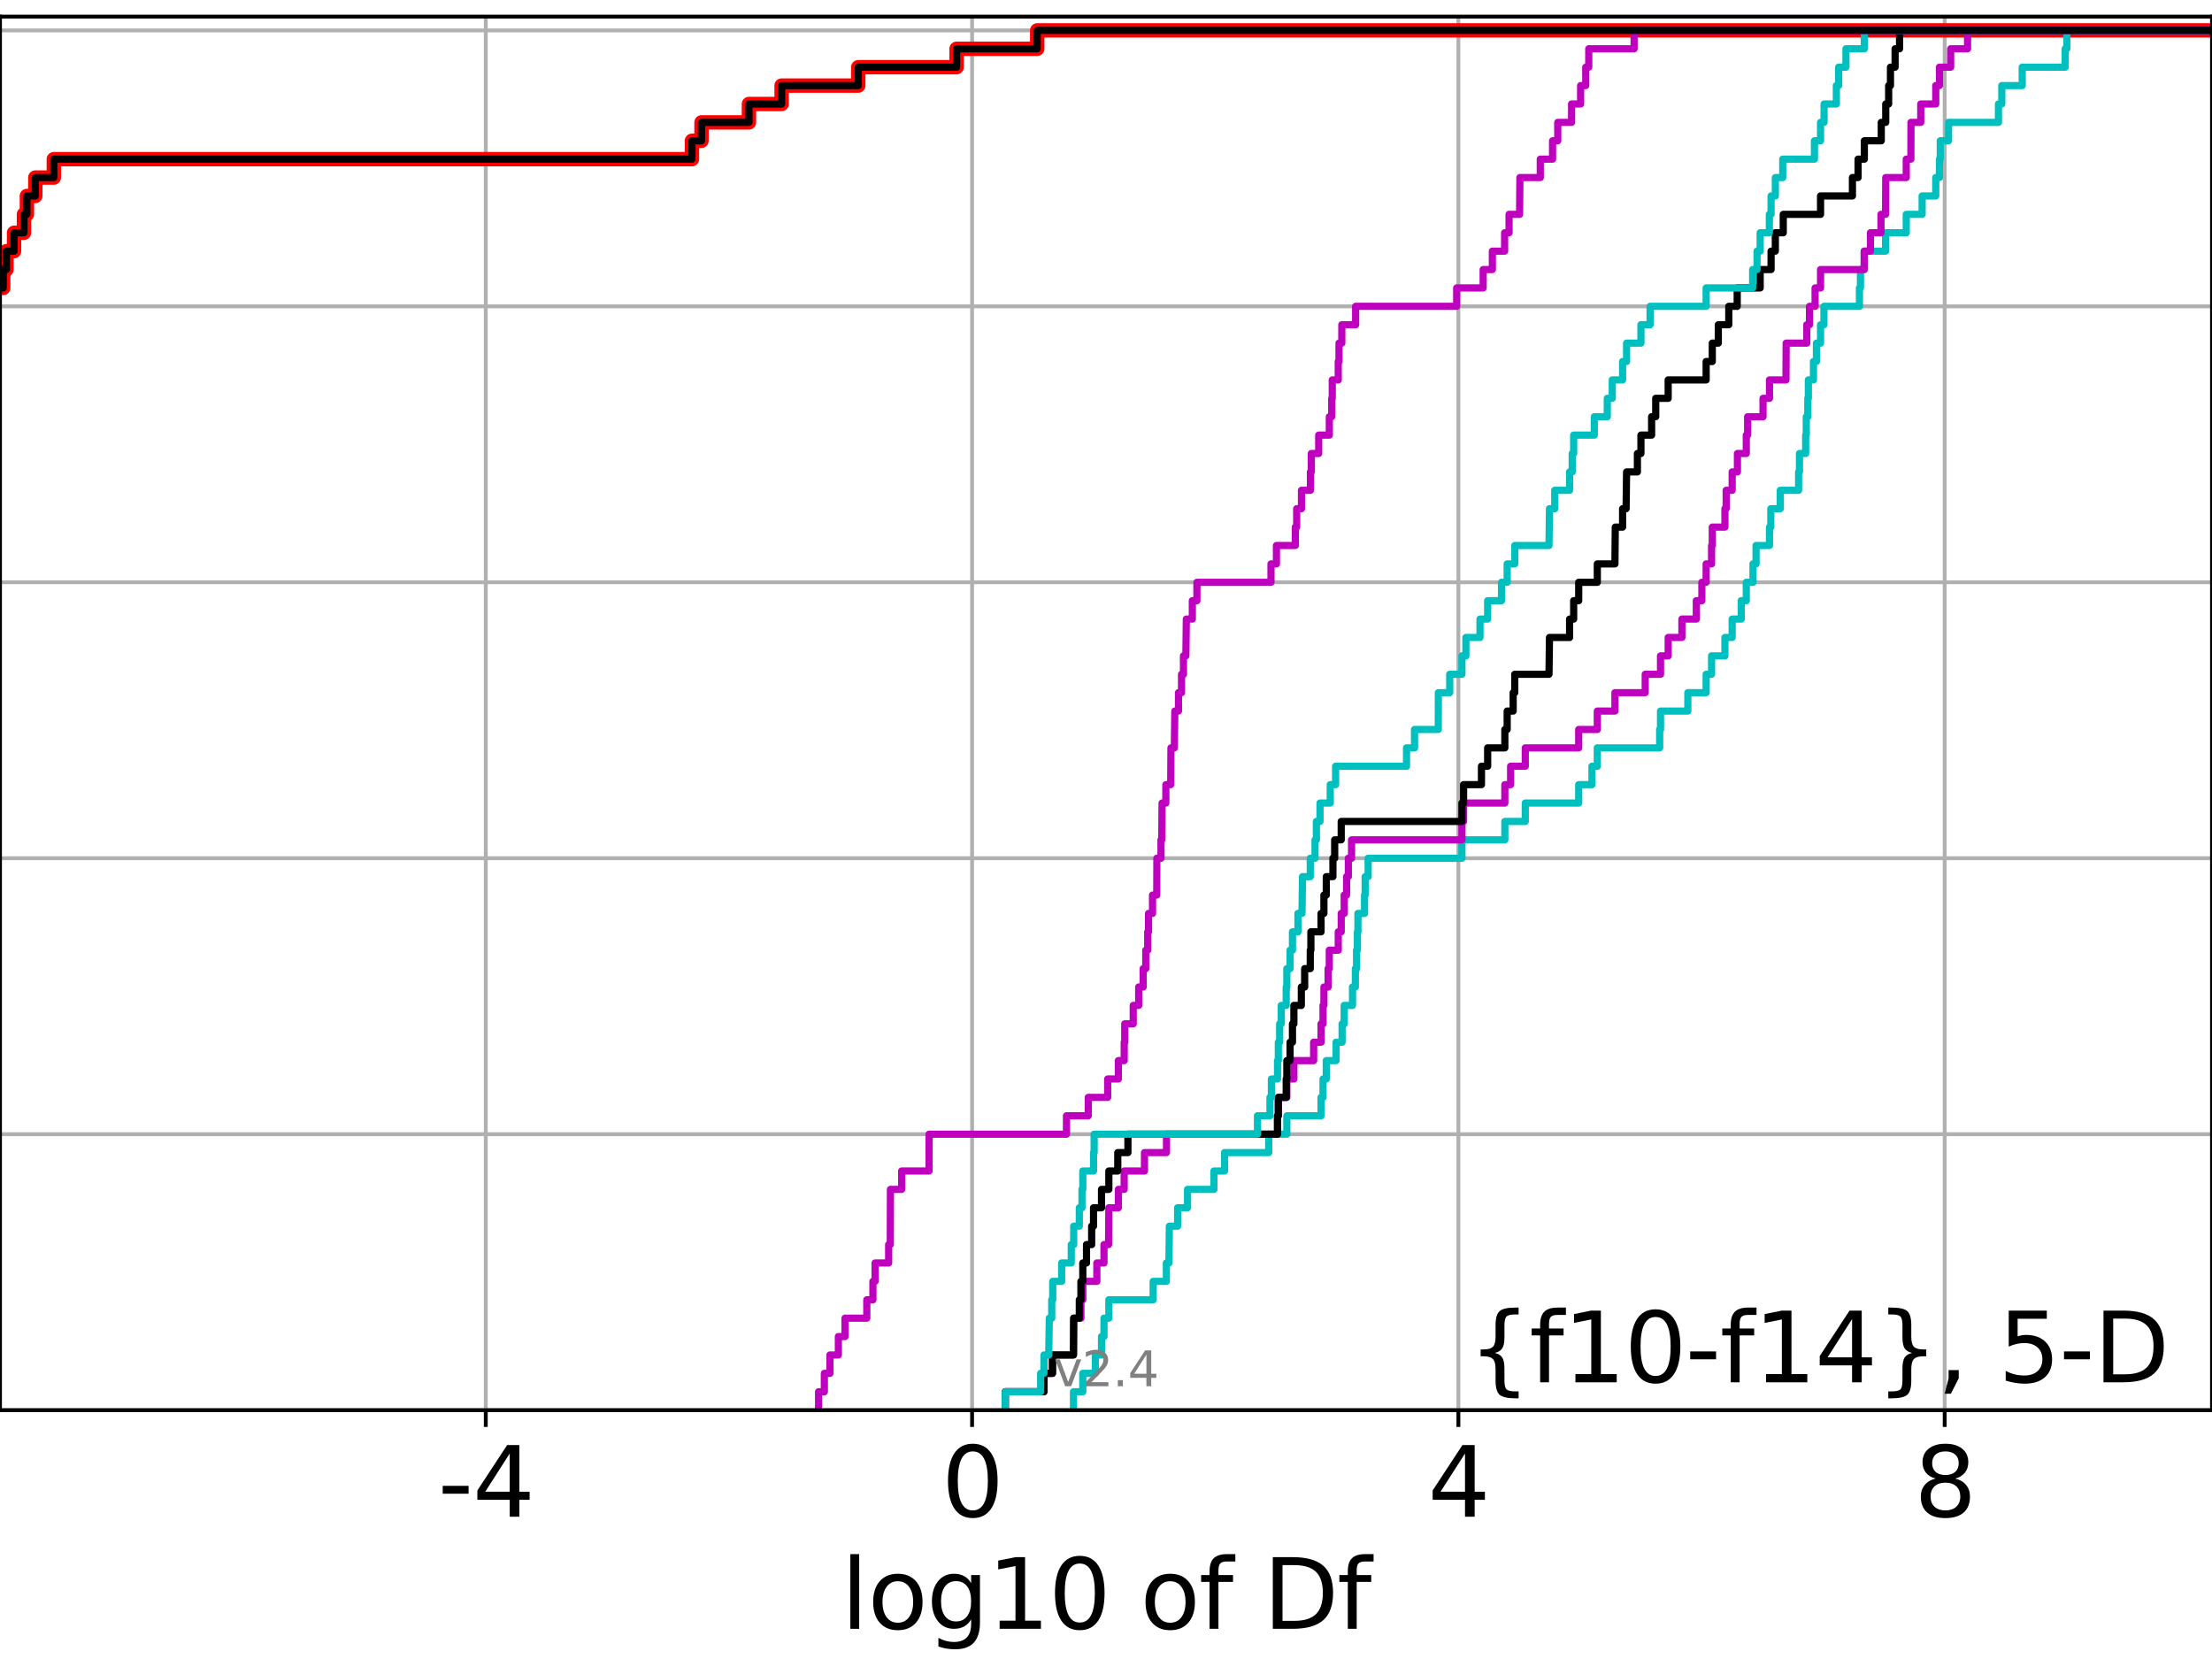 <?xml version="1.0" encoding="utf-8" standalone="no"?>
<!DOCTYPE svg PUBLIC "-//W3C//DTD SVG 1.1//EN"
  "http://www.w3.org/Graphics/SVG/1.1/DTD/svg11.dtd">
<svg height="345.6pt" version="1.1" viewBox="0 0 460.8 345.6" width="460.8pt" xmlns="http://www.w3.org/2000/svg" xmlns:xlink="http://www.w3.org/1999/xlink">
 <defs>
  <style type="text/css">*{stroke-linecap:butt;stroke-linejoin:round;}</style>
 </defs>
 <g id="figure_1">
  <g id="patch_1">
   <path d="M 0 345.6 
L 460.8 345.6 
L 460.8 0 
L 0 0 
z
" style="fill:#ffffff;"/>
  </g>
  <g id="axes_1">
   <g id="patch_2">
    <path d="M 0 293.76 
L 460.8 293.76 
L 460.8 3.456 
L 0 3.456 
z
" style="fill:#ffffff;"/>
   </g>
   <g id="matplotlib.axis_1">
    <g id="xtick_1">
     <g id="line2d_1">
      <path clip-path="url(#pfd87e6ff01)" d="M 101.197 293.76 
L 101.197 3.456 
" style="fill:none;stroke:#b0b0b0;stroke-linecap:square;stroke-width:0.8;"/>
     </g>
     <g id="line2d_2">
      <defs>
       <path d="M 0 0 
L 0 3.5 
" id="m085a3701bd" style="stroke:#000000;stroke-width:0.8;"/>
      </defs>
      <g>
       <use style="stroke:#000000;stroke-width:0.8;" x="101.197" xlink:href="#m085a3701bd" y="293.76"/>
      </g>
     </g>
     <g id="text_1">
      <!-- -4 -->
      <g transform="translate(91.227 315.957)scale(0.2 -0.2)">
       <defs>
        <path d="M 313 2009 
L 1997 2009 
L 1997 1497 
L 313 1497 
L 313 2009 
z
" id="DejaVuSans-2d" transform="scale(0.016)"/>
        <path d="M 2419 4116 
L 825 1625 
L 2419 1625 
L 2419 4116 
z
M 2253 4666 
L 3047 4666 
L 3047 1625 
L 3713 1625 
L 3713 1100 
L 3047 1100 
L 3047 0 
L 2419 0 
L 2419 1100 
L 313 1100 
L 313 1709 
L 2253 4666 
z
" id="DejaVuSans-34" transform="scale(0.016)"/>
       </defs>
       <use xlink:href="#DejaVuSans-2d"/>
       <use x="36.084" xlink:href="#DejaVuSans-34"/>
      </g>
     </g>
    </g>
    <g id="xtick_2">
     <g id="line2d_3">
      <path clip-path="url(#pfd87e6ff01)" d="M 202.503 293.76 
L 202.503 3.456 
" style="fill:none;stroke:#b0b0b0;stroke-linecap:square;stroke-width:0.8;"/>
     </g>
     <g id="line2d_4">
      <g>
       <use style="stroke:#000000;stroke-width:0.8;" x="202.503" xlink:href="#m085a3701bd" y="293.76"/>
      </g>
     </g>
     <g id="text_2">
      <!-- 0 -->
      <g transform="translate(196.141 315.957)scale(0.2 -0.2)">
       <defs>
        <path d="M 2034 4250 
Q 1547 4250 1301 3770 
Q 1056 3291 1056 2328 
Q 1056 1369 1301 889 
Q 1547 409 2034 409 
Q 2525 409 2770 889 
Q 3016 1369 3016 2328 
Q 3016 3291 2770 3770 
Q 2525 4250 2034 4250 
z
M 2034 4750 
Q 2819 4750 3233 4129 
Q 3647 3509 3647 2328 
Q 3647 1150 3233 529 
Q 2819 -91 2034 -91 
Q 1250 -91 836 529 
Q 422 1150 422 2328 
Q 422 3509 836 4129 
Q 1250 4750 2034 4750 
z
" id="DejaVuSans-30" transform="scale(0.016)"/>
       </defs>
       <use xlink:href="#DejaVuSans-30"/>
      </g>
     </g>
    </g>
    <g id="xtick_3">
     <g id="line2d_5">
      <path clip-path="url(#pfd87e6ff01)" d="M 303.81 293.76 
L 303.81 3.456 
" style="fill:none;stroke:#b0b0b0;stroke-linecap:square;stroke-width:0.8;"/>
     </g>
     <g id="line2d_6">
      <g>
       <use style="stroke:#000000;stroke-width:0.8;" x="303.81" xlink:href="#m085a3701bd" y="293.76"/>
      </g>
     </g>
     <g id="text_3">
      <!-- 4 -->
      <g transform="translate(297.447 315.957)scale(0.2 -0.2)">
       <use xlink:href="#DejaVuSans-34"/>
      </g>
     </g>
    </g>
    <g id="xtick_4">
     <g id="line2d_7">
      <path clip-path="url(#pfd87e6ff01)" d="M 405.116 293.76 
L 405.116 3.456 
" style="fill:none;stroke:#b0b0b0;stroke-linecap:square;stroke-width:0.8;"/>
     </g>
     <g id="line2d_8">
      <g>
       <use style="stroke:#000000;stroke-width:0.8;" x="405.116" xlink:href="#m085a3701bd" y="293.76"/>
      </g>
     </g>
     <g id="text_4">
      <!-- 8 -->
      <g transform="translate(398.754 315.957)scale(0.2 -0.2)">
       <defs>
        <path d="M 2034 2216 
Q 1584 2216 1326 1975 
Q 1069 1734 1069 1313 
Q 1069 891 1326 650 
Q 1584 409 2034 409 
Q 2484 409 2743 651 
Q 3003 894 3003 1313 
Q 3003 1734 2745 1975 
Q 2488 2216 2034 2216 
z
M 1403 2484 
Q 997 2584 770 2862 
Q 544 3141 544 3541 
Q 544 4100 942 4425 
Q 1341 4750 2034 4750 
Q 2731 4750 3128 4425 
Q 3525 4100 3525 3541 
Q 3525 3141 3298 2862 
Q 3072 2584 2669 2484 
Q 3125 2378 3379 2068 
Q 3634 1759 3634 1313 
Q 3634 634 3220 271 
Q 2806 -91 2034 -91 
Q 1263 -91 848 271 
Q 434 634 434 1313 
Q 434 1759 690 2068 
Q 947 2378 1403 2484 
z
M 1172 3481 
Q 1172 3119 1398 2916 
Q 1625 2713 2034 2713 
Q 2441 2713 2670 2916 
Q 2900 3119 2900 3481 
Q 2900 3844 2670 4047 
Q 2441 4250 2034 4250 
Q 1625 4250 1398 4047 
Q 1172 3844 1172 3481 
z
" id="DejaVuSans-38" transform="scale(0.016)"/>
       </defs>
       <use xlink:href="#DejaVuSans-38"/>
      </g>
     </g>
    </g>
    <g id="text_5">
     <!-- log10 of Df -->
     <g transform="translate(175.214 339.313)scale(0.2 -0.2)">
      <defs>
       <path d="M 603 4863 
L 1178 4863 
L 1178 0 
L 603 0 
L 603 4863 
z
" id="DejaVuSans-6c" transform="scale(0.016)"/>
       <path d="M 1959 3097 
Q 1497 3097 1228 2736 
Q 959 2375 959 1747 
Q 959 1119 1226 758 
Q 1494 397 1959 397 
Q 2419 397 2687 759 
Q 2956 1122 2956 1747 
Q 2956 2369 2687 2733 
Q 2419 3097 1959 3097 
z
M 1959 3584 
Q 2709 3584 3137 3096 
Q 3566 2609 3566 1747 
Q 3566 888 3137 398 
Q 2709 -91 1959 -91 
Q 1206 -91 779 398 
Q 353 888 353 1747 
Q 353 2609 779 3096 
Q 1206 3584 1959 3584 
z
" id="DejaVuSans-6f" transform="scale(0.016)"/>
       <path d="M 2906 1791 
Q 2906 2416 2648 2759 
Q 2391 3103 1925 3103 
Q 1463 3103 1205 2759 
Q 947 2416 947 1791 
Q 947 1169 1205 825 
Q 1463 481 1925 481 
Q 2391 481 2648 825 
Q 2906 1169 2906 1791 
z
M 3481 434 
Q 3481 -459 3084 -895 
Q 2688 -1331 1869 -1331 
Q 1566 -1331 1297 -1286 
Q 1028 -1241 775 -1147 
L 775 -588 
Q 1028 -725 1275 -790 
Q 1522 -856 1778 -856 
Q 2344 -856 2625 -561 
Q 2906 -266 2906 331 
L 2906 616 
Q 2728 306 2450 153 
Q 2172 0 1784 0 
Q 1141 0 747 490 
Q 353 981 353 1791 
Q 353 2603 747 3093 
Q 1141 3584 1784 3584 
Q 2172 3584 2450 3431 
Q 2728 3278 2906 2969 
L 2906 3500 
L 3481 3500 
L 3481 434 
z
" id="DejaVuSans-67" transform="scale(0.016)"/>
       <path d="M 794 531 
L 1825 531 
L 1825 4091 
L 703 3866 
L 703 4441 
L 1819 4666 
L 2450 4666 
L 2450 531 
L 3481 531 
L 3481 0 
L 794 0 
L 794 531 
z
" id="DejaVuSans-31" transform="scale(0.016)"/>
       <path id="DejaVuSans-20" transform="scale(0.016)"/>
       <path d="M 2375 4863 
L 2375 4384 
L 1825 4384 
Q 1516 4384 1395 4259 
Q 1275 4134 1275 3809 
L 1275 3500 
L 2222 3500 
L 2222 3053 
L 1275 3053 
L 1275 0 
L 697 0 
L 697 3053 
L 147 3053 
L 147 3500 
L 697 3500 
L 697 3744 
Q 697 4328 969 4595 
Q 1241 4863 1831 4863 
L 2375 4863 
z
" id="DejaVuSans-66" transform="scale(0.016)"/>
       <path d="M 1259 4147 
L 1259 519 
L 2022 519 
Q 2988 519 3436 956 
Q 3884 1394 3884 2338 
Q 3884 3275 3436 3711 
Q 2988 4147 2022 4147 
L 1259 4147 
z
M 628 4666 
L 1925 4666 
Q 3281 4666 3915 4102 
Q 4550 3538 4550 2338 
Q 4550 1131 3912 565 
Q 3275 0 1925 0 
L 628 0 
L 628 4666 
z
" id="DejaVuSans-44" transform="scale(0.016)"/>
      </defs>
      <use xlink:href="#DejaVuSans-6c"/>
      <use x="27.783" xlink:href="#DejaVuSans-6f"/>
      <use x="88.965" xlink:href="#DejaVuSans-67"/>
      <use x="152.441" xlink:href="#DejaVuSans-31"/>
      <use x="216.064" xlink:href="#DejaVuSans-30"/>
      <use x="279.688" xlink:href="#DejaVuSans-20"/>
      <use x="311.475" xlink:href="#DejaVuSans-6f"/>
      <use x="372.656" xlink:href="#DejaVuSans-66"/>
      <use x="407.861" xlink:href="#DejaVuSans-20"/>
      <use x="439.648" xlink:href="#DejaVuSans-44"/>
      <use x="516.65" xlink:href="#DejaVuSans-66"/>
     </g>
    </g>
   </g>
   <g id="matplotlib.axis_2">
    <g id="ytick_1">
     <g id="line2d_9">
      <path clip-path="url(#pfd87e6ff01)" d="M 0 293.76 
L 460.8 293.76 
" style="fill:none;stroke:#b0b0b0;stroke-linecap:square;stroke-width:0.8;"/>
     </g>
     <g id="line2d_10">
      <defs>
       <path d="M 0 0 
L -3.5 0 
" id="ma74e49cbe5" style="stroke:#000000;stroke-width:0.8;"/>
      </defs>
      <g>
       <use style="stroke:#000000;stroke-width:0.8;" x="0" xlink:href="#ma74e49cbe5" y="293.76"/>
      </g>
     </g>
    </g>
    <g id="ytick_2">
     <g id="line2d_11">
      <path clip-path="url(#pfd87e6ff01)" d="M 0 236.274 
L 460.8 236.274 
" style="fill:none;stroke:#b0b0b0;stroke-linecap:square;stroke-width:0.8;"/>
     </g>
     <g id="line2d_12">
      <g>
       <use style="stroke:#000000;stroke-width:0.8;" x="0" xlink:href="#ma74e49cbe5" y="236.274"/>
      </g>
     </g>
    </g>
    <g id="ytick_3">
     <g id="line2d_13">
      <path clip-path="url(#pfd87e6ff01)" d="M 0 178.788 
L 460.8 178.788 
" style="fill:none;stroke:#b0b0b0;stroke-linecap:square;stroke-width:0.8;"/>
     </g>
     <g id="line2d_14">
      <g>
       <use style="stroke:#000000;stroke-width:0.8;" x="0" xlink:href="#ma74e49cbe5" y="178.788"/>
      </g>
     </g>
    </g>
    <g id="ytick_4">
     <g id="line2d_15">
      <path clip-path="url(#pfd87e6ff01)" d="M 0 121.302 
L 460.8 121.302 
" style="fill:none;stroke:#b0b0b0;stroke-linecap:square;stroke-width:0.8;"/>
     </g>
     <g id="line2d_16">
      <g>
       <use style="stroke:#000000;stroke-width:0.8;" x="0" xlink:href="#ma74e49cbe5" y="121.302"/>
      </g>
     </g>
    </g>
    <g id="ytick_5">
     <g id="line2d_17">
      <path clip-path="url(#pfd87e6ff01)" d="M 0 63.816 
L 460.8 63.816 
" style="fill:none;stroke:#b0b0b0;stroke-linecap:square;stroke-width:0.8;"/>
     </g>
     <g id="line2d_18">
      <g>
       <use style="stroke:#000000;stroke-width:0.8;" x="0" xlink:href="#ma74e49cbe5" y="63.816"/>
      </g>
     </g>
    </g>
    <g id="ytick_6">
     <g id="line2d_19">
      <path clip-path="url(#pfd87e6ff01)" d="M 0 6.33 
L 460.8 6.33 
" style="fill:none;stroke:#b0b0b0;stroke-linecap:square;stroke-width:0.8;"/>
     </g>
     <g id="line2d_20">
      <g>
       <use style="stroke:#000000;stroke-width:0.8;" x="0" xlink:href="#ma74e49cbe5" y="6.33"/>
      </g>
     </g>
    </g>
   </g>
   <g id="line2d_21">
    <path clip-path="url(#pfd87e6ff01)" d="M -1 59.984 
L 0.667 59.984 
L 0.667 56.151 
L 1.34 56.151 
L 1.34 52.319 
L 2.928 52.319 
L 2.928 48.487 
L 4.99 48.487 
L 4.99 44.654 
L 5.6 44.654 
L 5.6 40.822 
L 7.355 40.822 
L 7.355 36.989 
L 11.212 36.989 
L 11.212 33.157 
L 144.143 33.157 
L 144.143 29.325 
L 146.135 29.325 
L 146.135 25.492 
L 156.018 25.492 
L 156.018 21.66 
L 162.824 21.66 
L 162.824 17.827 
L 178.79 17.827 
L 178.79 13.995 
L 199.271 13.995 
L 199.271 10.163 
L 216.067 10.163 
L 216.067 6.33 
L 216.067 6.33 
L 460.8 6.33 
L 460.8 6.33 
" style="fill:none;stroke:#ff0000;stroke-linecap:square;stroke-width:3;"/>
   </g>
   <g id="line2d_22">
    <path clip-path="url(#pfd87e6ff01)" d="M 223.625 293.76 
L 223.625 289.928 
L 225.568 289.928 
L 225.568 286.095 
L 228.175 286.095 
L 228.175 282.263 
L 229.463 282.263 
L 229.463 278.43 
L 229.981 278.43 
L 229.981 274.598 
L 230.994 274.598 
L 230.994 270.766 
L 240.228 270.766 
L 240.228 266.933 
L 242.975 266.933 
L 242.975 263.101 
L 243.514 263.101 
L 243.598 255.436 
L 245.317 255.436 
L 245.317 251.604 
L 247.384 251.604 
L 247.384 247.771 
L 252.882 247.771 
L 252.882 243.939 
L 255.096 243.939 
L 255.096 240.106 
L 264.298 240.106 
L 264.298 236.274 
L 268.074 236.274 
L 268.074 232.442 
L 275.199 232.442 
L 275.199 228.609 
L 275.61 228.609 
L 275.61 224.777 
L 276.288 224.777 
L 276.288 220.944 
L 278.324 220.944 
L 278.324 217.112 
L 279.583 217.112 
L 279.583 213.28 
L 280.019 213.28 
L 280.019 209.447 
L 281.752 209.447 
L 281.752 205.615 
L 282.348 205.615 
L 282.348 201.782 
L 282.591 201.782 
L 282.591 197.95 
L 282.767 197.95 
L 282.767 194.118 
L 282.883 194.118 
L 282.883 190.285 
L 284.258 190.285 
L 284.258 186.453 
L 284.385 186.453 
L 284.385 182.621 
L 285.011 182.621 
L 285.011 178.788 
L 304.55 178.788 
L 304.55 174.956 
L 313.486 174.956 
L 313.486 171.123 
L 317.742 171.123 
L 317.742 167.291 
L 328.872 167.291 
L 328.872 163.459 
L 331.635 163.459 
L 331.635 159.626 
L 332.749 159.626 
L 332.749 155.794 
L 345.739 155.794 
L 345.739 151.961 
L 345.917 151.961 
L 345.917 148.129 
L 351.609 148.129 
L 351.609 144.297 
L 355.422 144.297 
L 355.422 140.464 
L 356.553 140.464 
L 356.553 136.632 
L 359.335 136.632 
L 359.335 132.799 
L 360.844 132.799 
L 360.844 128.967 
L 362.727 128.967 
L 362.727 125.135 
L 363.783 125.135 
L 363.783 121.302 
L 365.183 121.302 
L 365.183 117.47 
L 365.819 117.47 
L 365.819 113.637 
L 368.617 113.637 
L 368.617 109.805 
L 368.894 109.805 
L 368.894 105.973 
L 370.867 105.973 
L 370.867 102.14 
L 374.683 102.14 
L 374.683 98.308 
L 374.861 98.308 
L 374.861 94.475 
L 376.152 94.475 
L 376.152 90.643 
L 376.28 90.643 
L 376.28 86.811 
L 376.597 86.811 
L 376.597 82.978 
L 376.714 82.978 
L 376.714 79.146 
L 377.778 79.146 
L 377.778 75.313 
L 378.393 75.313 
L 378.393 71.481 
L 379.254 71.481 
L 379.254 67.649 
L 379.961 67.649 
L 379.961 63.816 
L 387.355 63.816 
L 387.355 59.984 
L 387.569 59.984 
L 387.569 56.151 
L 388.351 56.151 
L 388.351 52.319 
L 392.798 52.319 
L 392.798 48.487 
L 397.107 48.487 
L 397.107 44.654 
L 400.415 44.654 
L 400.415 40.822 
L 403.253 40.822 
L 403.253 36.989 
L 404.023 36.989 
L 404.023 33.157 
L 404.194 33.157 
L 404.194 29.325 
L 405.92 29.325 
L 405.92 25.492 
L 416.319 25.492 
L 416.319 21.66 
L 417.013 21.66 
L 417.013 17.827 
L 421.262 17.827 
L 421.262 13.995 
L 430.219 13.995 
L 430.219 10.163 
L 430.56 10.163 
L 430.56 6.33 
L 430.56 6.33 
L 460.8 6.33 
L 460.8 6.33 
" style="fill:none;stroke:#00bfbf;stroke-linecap:square;stroke-width:1.5;"/>
   </g>
   <g id="line2d_23">
    <path clip-path="url(#pfd87e6ff01)" d="M 209.414 293.76 
L 209.414 289.928 
L 217.478 289.928 
L 217.478 286.095 
L 219.259 286.095 
L 219.259 282.263 
L 223.625 282.263 
L 223.672 274.598 
L 225.175 274.598 
L 225.175 270.766 
L 225.568 270.766 
L 225.568 266.933 
L 228.495 266.933 
L 228.495 263.101 
L 229.981 263.101 
L 229.981 259.268 
L 230.938 259.268 
L 230.994 251.604 
L 232.977 251.604 
L 232.977 247.771 
L 234.185 247.771 
L 234.185 243.939 
L 238.417 243.939 
L 238.417 240.106 
L 243.003 240.106 
L 243.003 236.274 
L 266.13 236.274 
L 266.13 232.442 
L 266.302 232.442 
L 266.302 228.609 
L 268.074 228.609 
L 268.074 224.777 
L 269.541 224.777 
L 269.541 220.944 
L 273.657 220.944 
L 273.657 217.112 
L 275.199 217.112 
L 275.199 213.28 
L 275.61 213.28 
L 275.61 209.447 
L 275.798 209.447 
L 275.798 205.615 
L 276.665 205.615 
L 276.665 201.782 
L 276.914 201.782 
L 276.914 197.95 
L 278.784 197.95 
L 278.784 194.118 
L 279.4 194.118 
L 279.4 190.285 
L 280.019 190.285 
L 280.019 186.453 
L 280.52 186.453 
L 280.52 182.621 
L 280.884 182.621 
L 280.884 178.788 
L 281.557 178.788 
L 281.557 174.956 
L 304.55 174.956 
L 304.55 171.123 
L 304.891 171.123 
L 304.891 167.291 
L 313.486 167.291 
L 313.486 163.459 
L 314.688 163.459 
L 314.688 159.626 
L 317.742 159.626 
L 317.742 155.794 
L 328.872 155.794 
L 328.872 151.961 
L 332.749 151.961 
L 332.749 148.129 
L 336.419 148.129 
L 336.419 144.297 
L 342.729 144.297 
L 342.729 140.464 
L 345.917 140.464 
L 345.917 136.632 
L 347.511 136.632 
L 347.511 132.799 
L 350.369 132.799 
L 350.369 128.967 
L 353.372 128.967 
L 353.372 125.135 
L 354.531 125.135 
L 354.531 121.302 
L 355.422 121.302 
L 355.422 117.47 
L 356.553 117.47 
L 356.553 113.637 
L 356.699 113.637 
L 356.699 109.805 
L 359.335 109.805 
L 359.335 105.973 
L 359.593 105.973 
L 359.593 102.14 
L 360.844 102.14 
L 360.844 98.308 
L 361.937 98.308 
L 361.937 94.475 
L 363.783 94.475 
L 363.783 90.643 
L 364.062 90.643 
L 364.062 86.811 
L 367.272 86.811 
L 367.272 82.978 
L 368.617 82.978 
L 368.617 79.146 
L 372.052 79.146 
L 372.09 71.481 
L 376.383 71.481 
L 376.383 67.649 
L 376.948 67.649 
L 376.948 63.816 
L 378.116 63.816 
L 378.116 59.984 
L 379.254 59.984 
L 379.254 56.151 
L 388.351 56.151 
L 388.351 52.319 
L 389.647 52.319 
L 389.647 48.487 
L 391.845 48.487 
L 391.845 44.654 
L 392.798 44.654 
L 392.835 36.989 
L 397.107 36.989 
L 397.107 33.157 
L 398.07 33.157 
L 398.09 25.492 
L 400.128 25.492 
L 400.128 21.66 
L 403.253 21.66 
L 403.253 17.827 
L 404.023 17.827 
L 404.023 13.995 
L 406.357 13.995 
L 406.357 10.163 
L 409.877 10.163 
L 409.877 6.33 
L 409.877 6.33 
L 460.8 6.33 
L 460.8 6.33 
" style="fill:none;stroke:#bf00bf;stroke-linecap:square;stroke-width:1.5;"/>
   </g>
   <g id="line2d_24">
    <path clip-path="url(#pfd87e6ff01)" d="M 209.414 293.76 
L 209.414 289.928 
L 217.478 289.928 
L 217.478 286.095 
L 219.259 286.095 
L 219.259 282.263 
L 223.625 282.263 
L 223.672 274.598 
L 224.841 274.598 
L 224.841 270.766 
L 225.175 270.766 
L 225.175 266.933 
L 225.568 266.933 
L 225.568 263.101 
L 226.339 263.101 
L 226.339 259.268 
L 227.415 259.268 
L 227.415 255.436 
L 227.804 255.436 
L 227.804 251.604 
L 229.466 251.604 
L 229.466 247.771 
L 230.994 247.771 
L 230.994 243.939 
L 232.853 243.939 
L 232.853 240.106 
L 234.968 240.106 
L 234.968 236.274 
L 266.13 236.274 
L 266.13 232.442 
L 266.302 232.442 
L 266.302 228.609 
L 267.941 228.609 
L 267.941 224.777 
L 268.074 224.777 
L 268.074 220.944 
L 268.747 220.944 
L 268.747 217.112 
L 269.245 217.112 
L 269.245 213.28 
L 269.541 213.28 
L 269.541 209.447 
L 271.092 209.447 
L 271.092 205.615 
L 271.785 205.615 
L 271.785 201.782 
L 272.953 201.782 
L 272.953 197.95 
L 273.082 197.95 
L 273.082 194.118 
L 275.199 194.118 
L 275.199 190.285 
L 275.798 190.285 
L 275.798 186.453 
L 276.292 186.453 
L 276.292 182.621 
L 277.674 182.621 
L 277.674 178.788 
L 278.039 178.788 
L 278.039 174.956 
L 279.4 174.956 
L 279.4 171.123 
L 304.55 171.123 
L 304.55 167.291 
L 304.891 167.291 
L 304.891 163.459 
L 308.614 163.459 
L 308.614 159.626 
L 309.905 159.626 
L 309.905 155.794 
L 313.486 155.794 
L 313.486 151.961 
L 313.972 151.961 
L 313.972 148.129 
L 315.221 148.129 
L 315.221 144.297 
L 315.555 144.297 
L 315.555 140.464 
L 322.684 140.464 
L 322.783 132.799 
L 326.975 132.799 
L 326.975 128.967 
L 327.825 128.967 
L 327.825 125.135 
L 328.872 125.135 
L 328.872 121.302 
L 332.749 121.302 
L 332.749 117.47 
L 336.419 117.47 
L 336.491 109.805 
L 338.018 109.805 
L 338.018 105.973 
L 338.747 105.973 
L 338.848 98.308 
L 341.101 98.308 
L 341.101 94.475 
L 341.838 94.475 
L 341.838 90.643 
L 344.063 90.643 
L 344.063 86.811 
L 344.918 86.811 
L 344.918 82.978 
L 347.511 82.978 
L 347.511 79.146 
L 355.422 79.146 
L 355.422 75.313 
L 356.699 75.313 
L 356.699 71.481 
L 357.957 71.481 
L 357.957 67.649 
L 360.138 67.649 
L 360.138 63.816 
L 361.89 63.816 
L 361.89 59.984 
L 366.676 59.984 
L 366.676 56.151 
L 368.948 56.151 
L 368.948 52.319 
L 369.836 52.319 
L 369.836 48.487 
L 371.486 48.487 
L 371.486 44.654 
L 379.254 44.654 
L 379.254 40.822 
L 385.895 40.822 
L 385.895 36.989 
L 387.07 36.989 
L 387.07 33.157 
L 388.378 33.157 
L 388.378 29.325 
L 391.9 29.325 
L 391.9 25.492 
L 392.835 25.492 
L 392.835 21.66 
L 393.441 21.66 
L 393.441 17.827 
L 393.819 17.827 
L 393.819 13.995 
L 394.783 13.995 
L 394.783 10.163 
L 395.711 10.163 
L 395.711 6.33 
L 395.711 6.33 
L 460.8 6.33 
L 460.8 6.33 
" style="fill:none;stroke:#000000;stroke-linecap:square;stroke-width:1.5;"/>
   </g>
   <g id="line2d_25">
    <path clip-path="url(#pfd87e6ff01)" d="M 209.414 293.76 
L 209.414 289.928 
L 216.788 289.928 
L 216.788 286.095 
L 217.478 286.095 
L 217.478 282.263 
L 218.476 282.263 
L 218.584 274.598 
L 219.096 274.598 
L 219.096 270.766 
L 219.305 270.766 
L 219.305 266.933 
L 221.16 266.933 
L 221.16 263.101 
L 223.164 263.101 
L 223.164 259.268 
L 223.672 259.268 
L 223.672 255.436 
L 224.841 255.436 
L 224.841 251.604 
L 225.397 251.604 
L 225.397 247.771 
L 225.568 247.771 
L 225.568 243.939 
L 227.804 243.939 
L 227.804 240.106 
L 227.929 240.106 
L 227.929 236.274 
L 261.954 236.274 
L 261.954 232.442 
L 264.558 232.442 
L 264.558 228.609 
L 264.852 228.609 
L 264.852 224.777 
L 266.13 224.777 
L 266.13 220.944 
L 266.302 220.944 
L 266.302 217.112 
L 266.575 217.112 
L 266.575 213.28 
L 266.907 213.28 
L 266.907 209.447 
L 267.941 209.447 
L 267.941 205.615 
L 268.074 205.615 
L 268.074 201.782 
L 268.747 201.782 
L 268.747 197.95 
L 269.245 197.95 
L 269.245 194.118 
L 270.381 194.118 
L 270.381 190.285 
L 271.23 190.285 
L 271.335 182.621 
L 272.953 182.621 
L 272.953 178.788 
L 273.944 178.788 
L 273.944 174.956 
L 274.231 174.956 
L 274.231 171.123 
L 274.98 171.123 
L 274.98 167.291 
L 277.113 167.291 
L 277.113 163.459 
L 278.232 163.459 
L 278.232 159.626 
L 293.007 159.626 
L 293.007 155.794 
L 294.672 155.794 
L 294.672 151.961 
L 299.62 151.961 
L 299.634 144.297 
L 302.003 144.297 
L 302.003 140.464 
L 304.55 140.464 
L 304.55 136.632 
L 305.371 136.632 
L 305.371 132.799 
L 308.311 132.799 
L 308.311 128.967 
L 309.905 128.967 
L 309.905 125.135 
L 312.791 125.135 
L 312.791 121.302 
L 313.972 121.302 
L 313.972 117.47 
L 315.555 117.47 
L 315.555 113.637 
L 322.684 113.637 
L 322.783 105.973 
L 323.88 105.973 
L 323.88 102.14 
L 326.975 102.14 
L 326.975 98.308 
L 327.518 98.308 
L 327.518 94.475 
L 327.825 94.475 
L 327.825 90.643 
L 332.123 90.643 
L 332.123 86.811 
L 334.825 86.811 
L 334.825 82.978 
L 335.862 82.978 
L 335.862 79.146 
L 338.018 79.146 
L 338.018 75.313 
L 338.848 75.313 
L 338.848 71.481 
L 341.838 71.481 
L 341.838 67.649 
L 343.742 67.649 
L 343.742 63.816 
L 355.422 63.816 
L 355.422 59.984 
L 365.109 59.984 
L 365.109 56.151 
L 366.024 56.151 
L 366.024 52.319 
L 366.676 52.319 
L 366.676 48.487 
L 368.59 48.487 
L 368.59 44.654 
L 368.948 44.654 
L 368.948 40.822 
L 369.836 40.822 
L 369.836 36.989 
L 371.379 36.989 
L 371.379 33.157 
L 377.984 33.157 
L 377.984 29.325 
L 379.254 29.325 
L 379.254 25.492 
L 379.987 25.492 
L 379.987 21.66 
L 382.549 21.66 
L 382.549 17.827 
L 383.023 17.827 
L 383.023 13.995 
L 384.545 13.995 
L 384.545 10.163 
L 388.378 10.163 
L 388.378 6.33 
L 388.378 6.33 
L 460.8 6.33 
L 460.8 6.33 
" style="fill:none;stroke:#00bfbf;stroke-linecap:square;stroke-width:1.5;"/>
   </g>
   <g id="line2d_26">
    <path clip-path="url(#pfd87e6ff01)" d="M 170.522 293.76 
L 170.522 289.928 
L 171.727 289.928 
L 171.727 286.095 
L 172.894 286.095 
L 172.894 282.263 
L 174.646 282.263 
L 174.646 278.43 
L 176.036 278.43 
L 176.036 274.598 
L 180.571 274.598 
L 180.571 270.766 
L 181.845 270.766 
L 181.845 266.933 
L 182.3 266.933 
L 182.3 263.101 
L 185.123 263.101 
L 185.123 259.268 
L 185.459 259.268 
L 185.492 247.771 
L 187.833 247.771 
L 187.833 243.939 
L 193.538 243.939 
L 193.549 236.274 
L 222.169 236.274 
L 222.169 232.442 
L 226.706 232.442 
L 226.706 228.609 
L 230.75 228.609 
L 230.75 224.777 
L 232.971 224.777 
L 232.971 220.944 
L 234.193 220.944 
L 234.193 217.112 
L 234.306 217.112 
L 234.306 213.28 
L 236.071 213.28 
L 236.071 209.447 
L 237.209 209.447 
L 237.209 205.615 
L 238.144 205.615 
L 238.144 201.782 
L 238.686 201.782 
L 238.686 197.95 
L 239.088 197.95 
L 239.088 194.118 
L 239.261 194.118 
L 239.261 190.285 
L 240.092 190.285 
L 240.092 186.453 
L 240.973 186.453 
L 240.997 178.788 
L 241.857 178.788 
L 241.857 174.956 
L 242.013 174.956 
L 242.077 167.291 
L 242.87 167.291 
L 242.87 163.459 
L 243.876 163.459 
L 243.93 155.794 
L 244.634 155.794 
L 244.738 148.129 
L 245.498 148.129 
L 245.498 144.297 
L 246.135 144.297 
L 246.135 140.464 
L 246.538 140.464 
L 246.538 136.632 
L 247.039 136.632 
L 247.134 128.967 
L 248.384 128.967 
L 248.384 125.135 
L 249.339 125.135 
L 249.339 121.302 
L 264.77 121.302 
L 264.77 117.47 
L 265.907 117.47 
L 265.907 113.637 
L 269.845 113.637 
L 269.845 109.805 
L 270.122 109.805 
L 270.122 105.973 
L 271.119 105.973 
L 271.119 102.14 
L 272.985 102.14 
L 272.985 98.308 
L 273.172 98.308 
L 273.172 94.475 
L 274.711 94.475 
L 274.711 90.643 
L 276.922 90.643 
L 276.922 86.811 
L 277.422 86.811 
L 277.422 82.978 
L 277.533 82.978 
L 277.533 79.146 
L 278.78 79.146 
L 278.78 75.313 
L 278.938 75.313 
L 278.938 71.481 
L 279.524 71.481 
L 279.524 67.649 
L 282.404 67.649 
L 282.404 63.816 
L 303.452 63.816 
L 303.452 59.984 
L 308.97 59.984 
L 308.97 56.151 
L 310.885 56.151 
L 310.885 52.319 
L 313.439 52.319 
L 313.439 48.487 
L 314.365 48.487 
L 314.365 44.654 
L 316.558 44.654 
L 316.624 36.989 
L 320.869 36.989 
L 320.869 33.157 
L 323.428 33.157 
L 323.428 29.325 
L 324.509 29.325 
L 324.509 25.492 
L 327.389 25.492 
L 327.389 21.66 
L 329.27 21.66 
L 329.27 17.827 
L 330.34 17.827 
L 330.34 13.995 
L 330.967 13.995 
L 330.967 10.163 
L 340.413 10.163 
L 340.413 6.33 
L 340.413 6.33 
L 460.8 6.33 
L 460.8 6.33 
" style="fill:none;stroke:#bf00bf;stroke-linecap:square;stroke-width:1.5;"/>
   </g>
   <g id="line2d_27">
    <path clip-path="url(#pfd87e6ff01)" d="M -1 59.984 
L 0.667 59.984 
L 0.667 56.151 
L 1.34 56.151 
L 1.34 52.319 
L 2.928 52.319 
L 2.928 48.487 
L 4.99 48.487 
L 4.99 44.654 
L 5.6 44.654 
L 5.6 40.822 
L 7.355 40.822 
L 7.355 36.989 
L 11.212 36.989 
L 11.212 33.157 
L 144.143 33.157 
L 144.143 29.325 
L 146.135 29.325 
L 146.135 25.492 
L 156.018 25.492 
L 156.018 21.66 
L 162.824 21.66 
L 162.824 17.827 
L 178.79 17.827 
L 178.79 13.995 
L 199.271 13.995 
L 199.271 10.163 
L 216.067 10.163 
L 216.067 6.33 
L 216.067 6.33 
L 460.8 6.33 
L 460.8 6.33 
" style="fill:none;stroke:#000000;stroke-linecap:square;stroke-width:1.5;"/>
   </g>
   <g id="patch_3">
    <path d="M 0 293.76 
L 0 3.456 
" style="fill:none;stroke:#000000;stroke-linecap:square;stroke-linejoin:miter;stroke-width:0.8;"/>
   </g>
   <g id="patch_4">
    <path d="M 460.8 293.76 
L 460.8 3.456 
" style="fill:none;stroke:#000000;stroke-linecap:square;stroke-linejoin:miter;stroke-width:0.8;"/>
   </g>
   <g id="patch_5">
    <path d="M 0 293.76 
L 460.8 293.76 
" style="fill:none;stroke:#000000;stroke-linecap:square;stroke-linejoin:miter;stroke-width:0.8;"/>
   </g>
   <g id="patch_6">
    <path d="M 0 3.456 
L 460.8 3.456 
" style="fill:none;stroke:#000000;stroke-linecap:square;stroke-linejoin:miter;stroke-width:0.8;"/>
   </g>
   <g id="text_6">
    <!-- {f10-f14}, 5-D -->
    <g transform="translate(305.884 287.954)scale(0.2 -0.2)">
     <defs>
      <path d="M 3272 -594 
L 3272 -1044 
L 3078 -1044 
Q 2300 -1044 2036 -812 
Q 1772 -581 1772 109 
L 1772 856 
Q 1772 1328 1603 1509 
Q 1434 1691 991 1691 
L 800 1691 
L 800 2138 
L 991 2138 
Q 1438 2138 1605 2317 
Q 1772 2497 1772 2963 
L 1772 3713 
Q 1772 4403 2036 4633 
Q 2300 4863 3078 4863 
L 3272 4863 
L 3272 4416 
L 3059 4416 
Q 2619 4416 2484 4278 
Q 2350 4141 2350 3700 
L 2350 2925 
Q 2350 2434 2208 2212 
Q 2066 1991 1722 1913 
Q 2069 1828 2209 1606 
Q 2350 1384 2350 897 
L 2350 122 
Q 2350 -319 2484 -456 
Q 2619 -594 3059 -594 
L 3272 -594 
z
" id="DejaVuSans-7b" transform="scale(0.016)"/>
      <path d="M 800 -594 
L 1019 -594 
Q 1456 -594 1589 -459 
Q 1722 -325 1722 122 
L 1722 897 
Q 1722 1384 1862 1606 
Q 2003 1828 2350 1913 
Q 2003 1991 1862 2212 
Q 1722 2434 1722 2925 
L 1722 3700 
Q 1722 4144 1589 4280 
Q 1456 4416 1019 4416 
L 800 4416 
L 800 4863 
L 997 4863 
Q 1775 4863 2036 4633 
Q 2297 4403 2297 3713 
L 2297 2963 
Q 2297 2497 2465 2317 
Q 2634 2138 3078 2138 
L 3272 2138 
L 3272 1691 
L 3078 1691 
Q 2634 1691 2465 1509 
Q 2297 1328 2297 856 
L 2297 109 
Q 2297 -581 2036 -812 
Q 1775 -1044 997 -1044 
L 800 -1044 
L 800 -594 
z
" id="DejaVuSans-7d" transform="scale(0.016)"/>
      <path d="M 750 794 
L 1409 794 
L 1409 256 
L 897 -744 
L 494 -744 
L 750 256 
L 750 794 
z
" id="DejaVuSans-2c" transform="scale(0.016)"/>
      <path d="M 691 4666 
L 3169 4666 
L 3169 4134 
L 1269 4134 
L 1269 2991 
Q 1406 3038 1543 3061 
Q 1681 3084 1819 3084 
Q 2600 3084 3056 2656 
Q 3513 2228 3513 1497 
Q 3513 744 3044 326 
Q 2575 -91 1722 -91 
Q 1428 -91 1123 -41 
Q 819 9 494 109 
L 494 744 
Q 775 591 1075 516 
Q 1375 441 1709 441 
Q 2250 441 2565 725 
Q 2881 1009 2881 1497 
Q 2881 1984 2565 2268 
Q 2250 2553 1709 2553 
Q 1456 2553 1204 2497 
Q 953 2441 691 2322 
L 691 4666 
z
" id="DejaVuSans-35" transform="scale(0.016)"/>
     </defs>
     <use xlink:href="#DejaVuSans-7b"/>
     <use x="63.623" xlink:href="#DejaVuSans-66"/>
     <use x="98.828" xlink:href="#DejaVuSans-31"/>
     <use x="162.451" xlink:href="#DejaVuSans-30"/>
     <use x="226.074" xlink:href="#DejaVuSans-2d"/>
     <use x="262.158" xlink:href="#DejaVuSans-66"/>
     <use x="297.363" xlink:href="#DejaVuSans-31"/>
     <use x="360.986" xlink:href="#DejaVuSans-34"/>
     <use x="424.609" xlink:href="#DejaVuSans-7d"/>
     <use x="488.232" xlink:href="#DejaVuSans-2c"/>
     <use x="520.02" xlink:href="#DejaVuSans-20"/>
     <use x="551.807" xlink:href="#DejaVuSans-35"/>
     <use x="615.43" xlink:href="#DejaVuSans-2d"/>
     <use x="651.514" xlink:href="#DejaVuSans-44"/>
    </g>
   </g>
   <g id="text_7">
    <!-- v2.4 -->
    <g style="fill:#808080;" transform="translate(219.489 288.777)scale(0.1 -0.1)">
     <defs>
      <path d="M 191 3500 
L 800 3500 
L 1894 563 
L 2988 3500 
L 3597 3500 
L 2284 0 
L 1503 0 
L 191 3500 
z
" id="DejaVuSans-76" transform="scale(0.016)"/>
      <path d="M 1228 531 
L 3431 531 
L 3431 0 
L 469 0 
L 469 531 
Q 828 903 1448 1529 
Q 2069 2156 2228 2338 
Q 2531 2678 2651 2914 
Q 2772 3150 2772 3378 
Q 2772 3750 2511 3984 
Q 2250 4219 1831 4219 
Q 1534 4219 1204 4116 
Q 875 4013 500 3803 
L 500 4441 
Q 881 4594 1212 4672 
Q 1544 4750 1819 4750 
Q 2544 4750 2975 4387 
Q 3406 4025 3406 3419 
Q 3406 3131 3298 2873 
Q 3191 2616 2906 2266 
Q 2828 2175 2409 1742 
Q 1991 1309 1228 531 
z
" id="DejaVuSans-32" transform="scale(0.016)"/>
      <path d="M 684 794 
L 1344 794 
L 1344 0 
L 684 0 
L 684 794 
z
" id="DejaVuSans-2e" transform="scale(0.016)"/>
     </defs>
     <use xlink:href="#DejaVuSans-76"/>
     <use x="59.18" xlink:href="#DejaVuSans-32"/>
     <use x="122.803" xlink:href="#DejaVuSans-2e"/>
     <use x="154.59" xlink:href="#DejaVuSans-34"/>
    </g>
   </g>
  </g>
 </g>
 <defs>
  <clipPath id="pfd87e6ff01">
   <rect height="290.304" width="460.8" x="0" y="3.456"/>
  </clipPath>
 </defs>
</svg>
